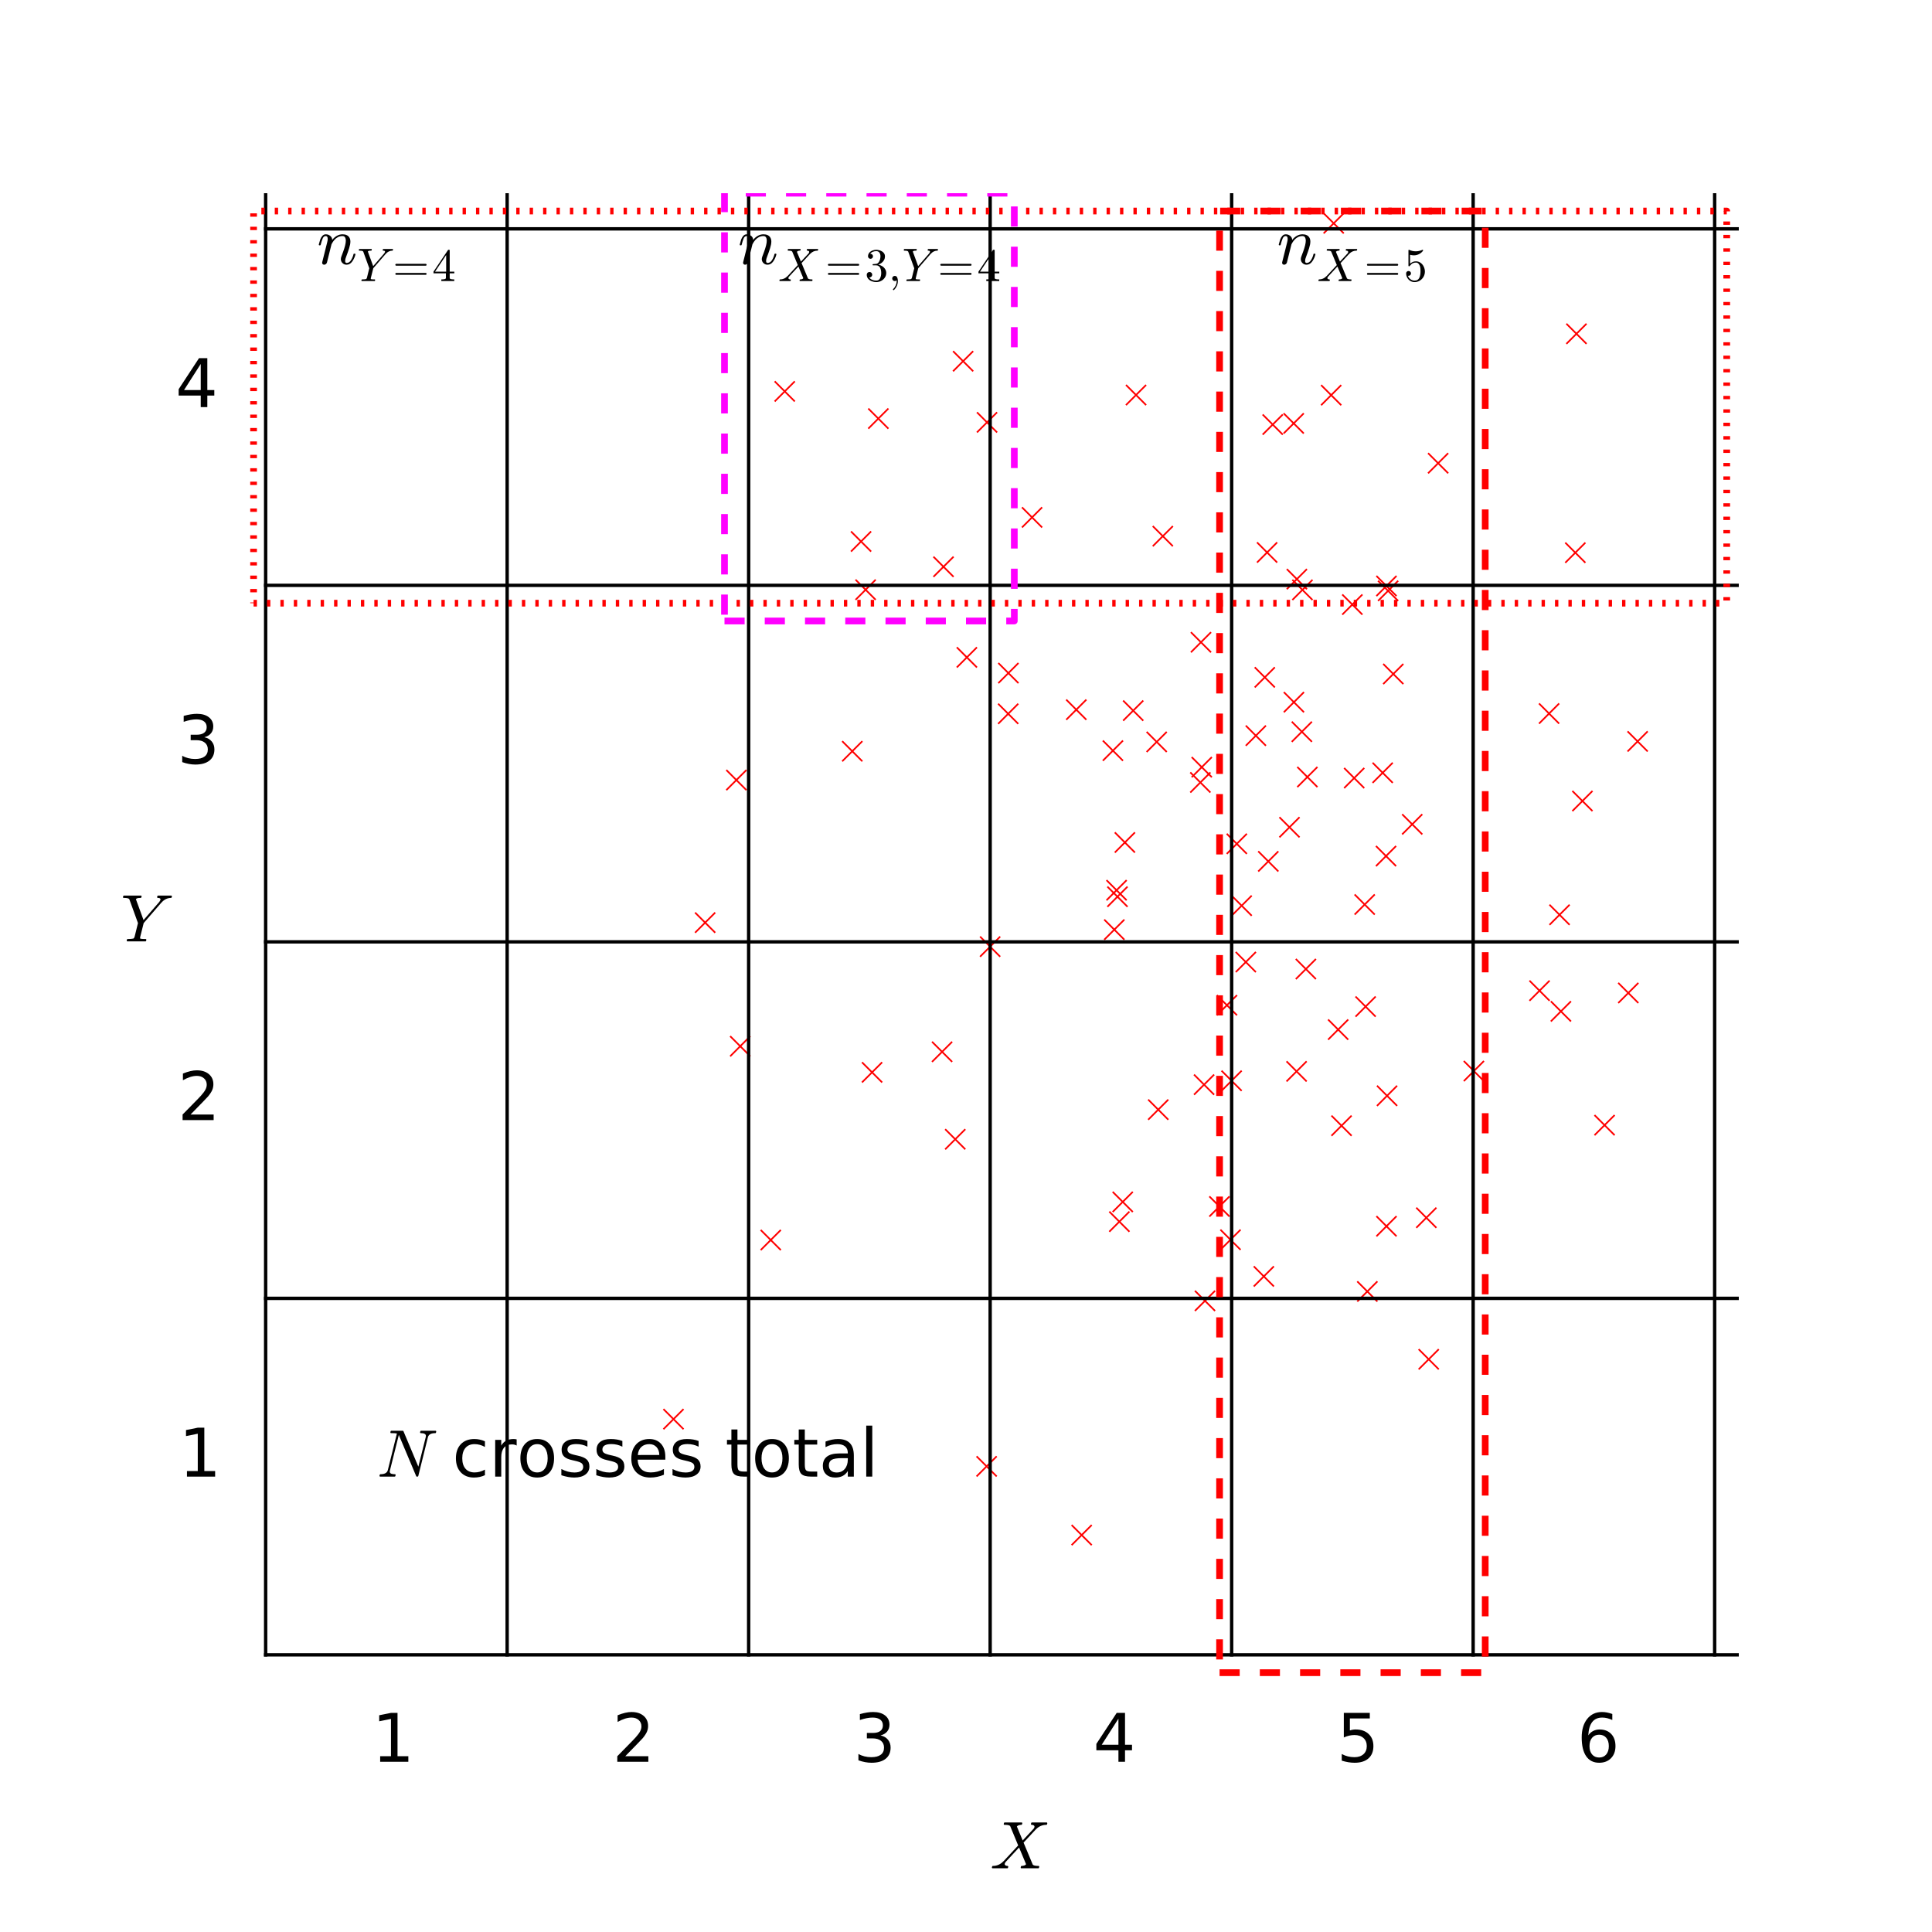 <?xml version="1.0" encoding="utf-8" standalone="no"?>
<!DOCTYPE svg PUBLIC "-//W3C//DTD SVG 1.1//EN"
  "http://www.w3.org/Graphics/SVG/1.1/DTD/svg11.dtd">
<!-- Created with matplotlib (http://matplotlib.org/) -->
<svg height="576pt" version="1.1" viewBox="0 0 576 576" width="576pt" xmlns="http://www.w3.org/2000/svg" xmlns:xlink="http://www.w3.org/1999/xlink">
 <defs>
  <style type="text/css">
*{stroke-linecap:butt;stroke-linejoin:round;}
  </style>
 </defs>
 <g id="figure_1">
  <g id="patch_1">
   <path d="
M0 576
L576 576
L576 0
L0 0
z
" style="fill:#ffffff;"/>
  </g>
  <g id="axes_1">
   <g id="line2d_1">
    <defs>
     <path d="
M-3 3
L3 -3
M-3 -3
L3 3" id="m7a01b90040" style="stroke:#ff0000;stroke-width:0.5;"/>
    </defs>
    <g clip-path="url(#p621aff4130)">
     <use style="fill:#ff0000;stroke:#ff0000;stroke-width:0.5;" x="384.441" xlink:href="#m7a01b90040" y="246.637"/>
     <use style="fill:#ff0000;stroke:#ff0000;stroke-width:0.5;" x="478.378" xlink:href="#m7a01b90040" y="335.449"/>
     <use style="fill:#ff0000;stroke:#ff0000;stroke-width:0.5;" x="389.328" xlink:href="#m7a01b90040" y="288.905"/>
     <use style="fill:#ff0000;stroke:#ff0000;stroke-width:0.5;" x="407.131" xlink:href="#m7a01b90040" y="300.103"/>
     <use style="fill:#ff0000;stroke:#ff0000;stroke-width:0.5;" x="363.556" xlink:href="#m7a01b90040" y="359.694"/>
     <use style="fill:#ff0000;stroke:#ff0000;stroke-width:0.5;" x="337.845" xlink:href="#m7a01b90040" y="211.865"/>
     <use style="fill:#ff0000;stroke:#ff0000;stroke-width:0.5;" x="413.841" xlink:href="#m7a01b90040" y="176.151"/>
     <use style="fill:#ff0000;stroke:#ff0000;stroke-width:0.5;" x="388.301" xlink:href="#m7a01b90040" y="175.864"/>
     <use style="fill:#ff0000;stroke:#ff0000;stroke-width:0.5;" x="465.365" xlink:href="#m7a01b90040" y="301.521"/>
     <use style="fill:#ff0000;stroke:#ff0000;stroke-width:0.5;" x="389.773" xlink:href="#m7a01b90040" y="231.653"/>
     <use style="fill:#ff0000;stroke:#ff0000;stroke-width:0.5;" x="439.583" xlink:href="#m7a01b90040" y="43.341"/>
     <use style="fill:#ff0000;stroke:#ff0000;stroke-width:0.5;" x="366.855" xlink:href="#m7a01b90040" y="369.611"/>
     <use style="fill:#ff0000;stroke:#ff0000;stroke-width:0.5;" x="406.862" xlink:href="#m7a01b90040" y="269.671"/>
     <use style="fill:#ff0000;stroke:#ff0000;stroke-width:0.5;" x="379.441" xlink:href="#m7a01b90040" y="126.578"/>
     <use style="fill:#ff0000;stroke:#ff0000;stroke-width:0.5;" x="469.997" xlink:href="#m7a01b90040" y="99.513"/>
     <use style="fill:#ff0000;stroke:#ff0000;stroke-width:0.5;" x="335.367" xlink:href="#m7a01b90040" y="251.17"/>
     <use style="fill:#ff0000;stroke:#ff0000;stroke-width:0.5;" x="357.869" xlink:href="#m7a01b90040" y="233.28"/>
     <use style="fill:#ff0000;stroke:#ff0000;stroke-width:0.5;" x="439.414" xlink:href="#m7a01b90040" y="319.325"/>
     <use style="fill:#ff0000;stroke:#ff0000;stroke-width:0.5;" x="368.734" xlink:href="#m7a01b90040" y="251.57"/>
     <use style="fill:#ff0000;stroke:#ff0000;stroke-width:0.5;" x="407.65" xlink:href="#m7a01b90040" y="385.026"/>
     <use style="fill:#ff0000;stroke:#ff0000;stroke-width:0.5;" x="294.149" xlink:href="#m7a01b90040" y="437.176"/>
     <use style="fill:#ff0000;stroke:#ff0000;stroke-width:0.5;" x="461.834" xlink:href="#m7a01b90040" y="212.735"/>
     <use style="fill:#ff0000;stroke:#ff0000;stroke-width:0.5;" x="403.178" xlink:href="#m7a01b90040" y="180.242"/>
     <use style="fill:#ff0000;stroke:#ff0000;stroke-width:0.5;" x="332.214" xlink:href="#m7a01b90040" y="277.162"/>
     <use style="fill:#ff0000;stroke:#ff0000;stroke-width:0.5;" x="219.542" xlink:href="#m7a01b90040" y="232.564"/>
     <use style="fill:#ff0000;stroke:#ff0000;stroke-width:0.5;" x="220.689" xlink:href="#m7a01b90040" y="311.919"/>
     <use style="fill:#ff0000;stroke:#ff0000;stroke-width:0.5;" x="377.765" xlink:href="#m7a01b90040" y="164.707"/>
     <use style="fill:#ff0000;stroke:#ff0000;stroke-width:0.5;" x="322.487" xlink:href="#m7a01b90040" y="457.66"/>
     <use style="fill:#ff0000;stroke:#ff0000;stroke-width:0.5;" x="397.626" xlink:href="#m7a01b90040" y="66.575"/>
     <use style="fill:#ff0000;stroke:#ff0000;stroke-width:0.5;" x="425.241" xlink:href="#m7a01b90040" y="363.054"/>
     <use style="fill:#ff0000;stroke:#ff0000;stroke-width:0.5;" x="359.444" xlink:href="#m7a01b90040" y="53.931"/>
     <use style="fill:#ff0000;stroke:#ff0000;stroke-width:0.5;" x="379.481" xlink:href="#m7a01b90040" y="38.307"/>
     <use style="fill:#ff0000;stroke:#ff0000;stroke-width:0.5;" x="331.797" xlink:href="#m7a01b90040" y="223.8"/>
     <use style="fill:#ff0000;stroke:#ff0000;stroke-width:0.5;" x="210.229" xlink:href="#m7a01b90040" y="275.071"/>
     <use style="fill:#ff0000;stroke:#ff0000;stroke-width:0.5;" x="421.033" xlink:href="#m7a01b90040" y="245.756"/>
     <use style="fill:#ff0000;stroke:#ff0000;stroke-width:0.5;" x="200.791" xlink:href="#m7a01b90040" y="423.096"/>
     <use style="fill:#ff0000;stroke:#ff0000;stroke-width:0.5;" x="365.794" xlink:href="#m7a01b90040" y="299.691"/>
     <use style="fill:#ff0000;stroke:#ff0000;stroke-width:0.5;" x="396.872" xlink:href="#m7a01b90040" y="117.804"/>
     <use style="fill:#ff0000;stroke:#ff0000;stroke-width:0.5;" x="259.993" xlink:href="#m7a01b90040" y="319.706"/>
     <use style="fill:#ff0000;stroke:#ff0000;stroke-width:0.5;" x="413.358" xlink:href="#m7a01b90040" y="365.584"/>
     <use style="fill:#ff0000;stroke:#ff0000;stroke-width:0.5;" x="338.692" xlink:href="#m7a01b90040" y="117.767"/>
     <use style="fill:#ff0000;stroke:#ff0000;stroke-width:0.5;" x="386.643" xlink:href="#m7a01b90040" y="172.658"/>
     <use style="fill:#ff0000;stroke:#ff0000;stroke-width:0.5;" x="413.35" xlink:href="#m7a01b90040" y="174.7"/>
     <use style="fill:#ff0000;stroke:#ff0000;stroke-width:0.5;" x="281.292" xlink:href="#m7a01b90040" y="168.971"/>
     <use style="fill:#ff0000;stroke:#ff0000;stroke-width:0.5;" x="359.247" xlink:href="#m7a01b90040" y="387.831"/>
     <use style="fill:#ff0000;stroke:#ff0000;stroke-width:0.5;" x="333.722" xlink:href="#m7a01b90040" y="364.22"/>
     <use style="fill:#ff0000;stroke:#ff0000;stroke-width:0.5;" x="256.708" xlink:href="#m7a01b90040" y="161.436"/>
     <use style="fill:#ff0000;stroke:#ff0000;stroke-width:0.5;" x="358.289" xlink:href="#m7a01b90040" y="228.716"/>
     <use style="fill:#ff0000;stroke:#ff0000;stroke-width:0.5;" x="471.777" xlink:href="#m7a01b90040" y="238.81"/>
     <use style="fill:#ff0000;stroke:#ff0000;stroke-width:0.5;" x="415.385" xlink:href="#m7a01b90040" y="200.937"/>
     <use style="fill:#ff0000;stroke:#ff0000;stroke-width:0.5;" x="294.265" xlink:href="#m7a01b90040" y="125.92"/>
     <use style="fill:#ff0000;stroke:#ff0000;stroke-width:0.5;" x="288.256" xlink:href="#m7a01b90040" y="195.985"/>
     <use style="fill:#ff0000;stroke:#ff0000;stroke-width:0.5;" x="386.557" xlink:href="#m7a01b90040" y="319.417"/>
     <use style="fill:#ff0000;stroke:#ff0000;stroke-width:0.5;" x="229.788" xlink:href="#m7a01b90040" y="369.695"/>
     <use style="fill:#ff0000;stroke:#ff0000;stroke-width:0.5;" x="413.224" xlink:href="#m7a01b90040" y="255.228"/>
     <use style="fill:#ff0000;stroke:#ff0000;stroke-width:0.5;" x="332.888" xlink:href="#m7a01b90040" y="265.405"/>
     <use style="fill:#ff0000;stroke:#ff0000;stroke-width:0.5;" x="334.728" xlink:href="#m7a01b90040" y="358.328"/>
     <use style="fill:#ff0000;stroke:#ff0000;stroke-width:0.5;" x="385.757" xlink:href="#m7a01b90040" y="209.348"/>
     <use style="fill:#ff0000;stroke:#ff0000;stroke-width:0.5;" x="378.123" xlink:href="#m7a01b90040" y="256.808"/>
     <use style="fill:#ff0000;stroke:#ff0000;stroke-width:0.5;" x="374.415" xlink:href="#m7a01b90040" y="219.328"/>
     <use style="fill:#ff0000;stroke:#ff0000;stroke-width:0.5;" x="488.233" xlink:href="#m7a01b90040" y="221.04"/>
     <use style="fill:#ff0000;stroke:#ff0000;stroke-width:0.5;" x="458.991" xlink:href="#m7a01b90040" y="295.362"/>
     <use style="fill:#ff0000;stroke:#ff0000;stroke-width:0.5;" x="398.952" xlink:href="#m7a01b90040" y="306.958"/>
     <use style="fill:#ff0000;stroke:#ff0000;stroke-width:0.5;" x="345.311" xlink:href="#m7a01b90040" y="330.826"/>
     <use style="fill:#ff0000;stroke:#ff0000;stroke-width:0.5;" x="367.183" xlink:href="#m7a01b90040" y="322.215"/>
     <use style="fill:#ff0000;stroke:#ff0000;stroke-width:0.5;" x="428.76" xlink:href="#m7a01b90040" y="138.102"/>
     <use style="fill:#ff0000;stroke:#ff0000;stroke-width:0.5;" x="284.793" xlink:href="#m7a01b90040" y="339.653"/>
     <use style="fill:#ff0000;stroke:#ff0000;stroke-width:0.5;" x="434.779" xlink:href="#m7a01b90040" y="1.04"/>
     <use style="fill:#ff0000;stroke:#ff0000;stroke-width:0.5;" x="377.078" xlink:href="#m7a01b90040" y="201.94"/>
     <use style="fill:#ff0000;stroke:#ff0000;stroke-width:0.5;" x="354.44" xlink:href="#m7a01b90040" y="523.079"/>
     <use style="fill:#ff0000;stroke:#ff0000;stroke-width:0.5;" x="385.7" xlink:href="#m7a01b90040" y="126.228"/>
     <use style="fill:#ff0000;stroke:#ff0000;stroke-width:0.5;" x="388.127" xlink:href="#m7a01b90040" y="218.161"/>
     <use style="fill:#ff0000;stroke:#ff0000;stroke-width:0.5;" x="413.531" xlink:href="#m7a01b90040" y="326.694"/>
     <use style="fill:#ff0000;stroke:#ff0000;stroke-width:0.5;" x="320.881" xlink:href="#m7a01b90040" y="211.582"/>
     <use style="fill:#ff0000;stroke:#ff0000;stroke-width:0.5;" x="307.692" xlink:href="#m7a01b90040" y="154.251"/>
     <use style="fill:#ff0000;stroke:#ff0000;stroke-width:0.5;" x="233.956" xlink:href="#m7a01b90040" y="116.686"/>
     <use style="fill:#ff0000;stroke:#ff0000;stroke-width:0.5;" x="300.578" xlink:href="#m7a01b90040" y="212.809"/>
     <use style="fill:#ff0000;stroke:#ff0000;stroke-width:0.5;" x="425.951" xlink:href="#m7a01b90040" y="405.248"/>
     <use style="fill:#ff0000;stroke:#ff0000;stroke-width:0.5;" x="358.05" xlink:href="#m7a01b90040" y="191.48"/>
     <use style="fill:#ff0000;stroke:#ff0000;stroke-width:0.5;" x="295.192" xlink:href="#m7a01b90040" y="282.229"/>
     <use style="fill:#ff0000;stroke:#ff0000;stroke-width:0.5;" x="530.872" xlink:href="#m7a01b90040" y="132.536"/>
     <use style="fill:#ff0000;stroke:#ff0000;stroke-width:0.5;" x="261.864" xlink:href="#m7a01b90040" y="124.795"/>
     <use style="fill:#ff0000;stroke:#ff0000;stroke-width:0.5;" x="376.791" xlink:href="#m7a01b90040" y="380.539"/>
     <use style="fill:#ff0000;stroke:#ff0000;stroke-width:0.5;" x="344.85" xlink:href="#m7a01b90040" y="221.186"/>
     <use style="fill:#ff0000;stroke:#ff0000;stroke-width:0.5;" x="358.978" xlink:href="#m7a01b90040" y="323.374"/>
     <use style="fill:#ff0000;stroke:#ff0000;stroke-width:0.5;" x="371.421" xlink:href="#m7a01b90040" y="286.819"/>
     <use style="fill:#ff0000;stroke:#ff0000;stroke-width:0.5;" x="403.733" xlink:href="#m7a01b90040" y="231.966"/>
     <use style="fill:#ff0000;stroke:#ff0000;stroke-width:0.5;" x="412.222" xlink:href="#m7a01b90040" y="230.396"/>
     <use style="fill:#ff0000;stroke:#ff0000;stroke-width:0.5;" x="333.155" xlink:href="#m7a01b90040" y="267.339"/>
     <use style="fill:#ff0000;stroke:#ff0000;stroke-width:0.5;" x="258.07" xlink:href="#m7a01b90040" y="175.823"/>
     <use style="fill:#ff0000;stroke:#ff0000;stroke-width:0.5;" x="280.868" xlink:href="#m7a01b90040" y="313.581"/>
     <use style="fill:#ff0000;stroke:#ff0000;stroke-width:0.5;" x="346.68" xlink:href="#m7a01b90040" y="159.848"/>
     <use style="fill:#ff0000;stroke:#ff0000;stroke-width:0.5;" x="485.453" xlink:href="#m7a01b90040" y="296.034"/>
     <use style="fill:#ff0000;stroke:#ff0000;stroke-width:0.5;" x="300.638" xlink:href="#m7a01b90040" y="200.67"/>
     <use style="fill:#ff0000;stroke:#ff0000;stroke-width:0.5;" x="469.659" xlink:href="#m7a01b90040" y="164.778"/>
     <use style="fill:#ff0000;stroke:#ff0000;stroke-width:0.5;" x="399.959" xlink:href="#m7a01b90040" y="335.615"/>
     <use style="fill:#ff0000;stroke:#ff0000;stroke-width:0.5;" x="464.956" xlink:href="#m7a01b90040" y="272.732"/>
     <use style="fill:#ff0000;stroke:#ff0000;stroke-width:0.5;" x="254.091" xlink:href="#m7a01b90040" y="223.973"/>
     <use style="fill:#ff0000;stroke:#ff0000;stroke-width:0.5;" x="370.182" xlink:href="#m7a01b90040" y="270.016"/>
     <use style="fill:#ff0000;stroke:#ff0000;stroke-width:0.5;" x="287.135" xlink:href="#m7a01b90040" y="107.692"/>
    </g>
   </g>
   <g id="line2d_2">
    <path clip-path="url(#p621aff4130)" d="
M79.2 493.371
L79.2 -1" style="fill:none;stroke:#000000;stroke-linecap:square;"/>
   </g>
   <g id="line2d_3">
    <path clip-path="url(#p621aff4130)" d="
M151.2 493.371
L151.2 -1" style="fill:none;stroke:#000000;stroke-linecap:square;"/>
   </g>
   <g id="line2d_4">
    <path clip-path="url(#p621aff4130)" d="
M223.2 493.371
L223.2 -1" style="fill:none;stroke:#000000;stroke-linecap:square;"/>
   </g>
   <g id="line2d_5">
    <path clip-path="url(#p621aff4130)" d="
M295.2 493.371
L295.2 -1" style="fill:none;stroke:#000000;stroke-linecap:square;"/>
   </g>
   <g id="line2d_6">
    <path clip-path="url(#p621aff4130)" d="
M367.2 493.371
L367.2 -1" style="fill:none;stroke:#000000;stroke-linecap:square;"/>
   </g>
   <g id="line2d_7">
    <path clip-path="url(#p621aff4130)" d="
M439.2 493.371
L439.2 -1" style="fill:none;stroke:#000000;stroke-linecap:square;"/>
   </g>
   <g id="line2d_8">
    <path clip-path="url(#p621aff4130)" d="
M511.2 493.371
L511.2 -1" style="fill:none;stroke:#000000;stroke-linecap:square;"/>
   </g>
   <g id="line2d_9">
    <path clip-path="url(#p621aff4130)" d="
M79.2 493.371
L577 493.371" style="fill:none;stroke:#000000;stroke-linecap:square;"/>
   </g>
   <g id="line2d_10">
    <path clip-path="url(#p621aff4130)" d="
M79.2 387.086
L577 387.086" style="fill:none;stroke:#000000;stroke-linecap:square;"/>
   </g>
   <g id="line2d_11">
    <path clip-path="url(#p621aff4130)" d="
M79.2 280.8
L577 280.8" style="fill:none;stroke:#000000;stroke-linecap:square;"/>
   </g>
   <g id="line2d_12">
    <path clip-path="url(#p621aff4130)" d="
M79.2 174.514
L577 174.514" style="fill:none;stroke:#000000;stroke-linecap:square;"/>
   </g>
   <g id="line2d_13">
    <path clip-path="url(#p621aff4130)" d="
M79.2 68.229
L577 68.229" style="fill:none;stroke:#000000;stroke-linecap:square;"/>
   </g>
   <g id="line2d_14">
    <path clip-path="url(#p621aff4130)" d="
M75.6 179.829
L514.8 179.829
L514.8 62.914
L75.6 62.914
L75.6 179.829" style="fill:none;stroke:#ff0000;stroke-dasharray:1,3;stroke-dashoffset:0.0;stroke-width:2;"/>
   </g>
   <g id="line2d_15">
    <path clip-path="url(#p621aff4130)" d="
M363.6 498.686
L442.8 498.686
L442.8 62.914
L363.6 62.914
L363.6 498.686" style="fill:none;stroke:#ff0000;stroke-dasharray:6,6;stroke-dashoffset:0.0;stroke-width:2;"/>
   </g>
   <g id="line2d_16">
    <path clip-path="url(#p621aff4130)" d="
M216 185.143
L302.4 185.143
L302.4 57.6
L216 57.6
L216 185.143" style="fill:none;stroke:#ff00ff;stroke-dasharray:6,6;stroke-dashoffset:0.0;stroke-width:2;"/>
   </g>
   <g id="text_1">
    <!-- 1 -->
    <defs>
     <path d="
M12.406 8.297
L28.516 8.297
L28.516 63.922
L10.984 60.406
L10.984 69.391
L28.422 72.906
L38.281 72.906
L38.281 8.297
L54.391 8.297
L54.391 0
L12.406 0
z
" id="BitstreamVeraSans-Roman-31"/>
    </defs>
    <g transform="translate(53.259 440.229)scale(0.2 -0.2)">
     <use xlink:href="#BitstreamVeraSans-Roman-31"/>
    </g>
   </g>
   <g id="text_2">
    <!-- 2 -->
    <defs>
     <path d="
M19.188 8.297
L53.609 8.297
L53.609 0
L7.328 0
L7.328 8.297
Q12.938 14.109 22.625 23.891
Q32.328 33.688 34.812 36.531
Q39.547 41.844 41.422 45.531
Q43.312 49.219 43.312 52.781
Q43.312 58.594 39.234 62.25
Q35.156 65.922 28.609 65.922
Q23.969 65.922 18.812 64.312
Q13.672 62.703 7.812 59.422
L7.812 69.391
Q13.766 71.781 18.938 73
Q24.125 74.219 28.422 74.219
Q39.75 74.219 46.484 68.547
Q53.219 62.891 53.219 53.422
Q53.219 48.922 51.531 44.891
Q49.859 40.875 45.406 35.406
Q44.188 33.984 37.641 27.219
Q31.109 20.453 19.188 8.297" id="BitstreamVeraSans-Roman-32"/>
    </defs>
    <g transform="translate(52.972 333.943)scale(0.2 -0.2)">
     <use xlink:href="#BitstreamVeraSans-Roman-32"/>
    </g>
   </g>
   <g id="text_3">
    <!-- 3 -->
    <defs>
     <path d="
M40.578 39.312
Q47.656 37.797 51.625 33
Q55.609 28.219 55.609 21.188
Q55.609 10.406 48.188 4.484
Q40.766 -1.422 27.094 -1.422
Q22.516 -1.422 17.656 -0.516
Q12.797 0.391 7.625 2.203
L7.625 11.719
Q11.719 9.328 16.594 8.109
Q21.484 6.891 26.812 6.891
Q36.078 6.891 40.938 10.547
Q45.797 14.203 45.797 21.188
Q45.797 27.641 41.281 31.266
Q36.766 34.906 28.719 34.906
L20.219 34.906
L20.219 43.016
L29.109 43.016
Q36.375 43.016 40.234 45.922
Q44.094 48.828 44.094 54.297
Q44.094 59.906 40.109 62.906
Q36.141 65.922 28.719 65.922
Q24.656 65.922 20.016 65.031
Q15.375 64.156 9.812 62.312
L9.812 71.094
Q15.438 72.656 20.344 73.438
Q25.25 74.219 29.594 74.219
Q40.828 74.219 47.359 69.109
Q53.906 64.016 53.906 55.328
Q53.906 49.266 50.438 45.094
Q46.969 40.922 40.578 39.312" id="BitstreamVeraSans-Roman-33"/>
    </defs>
    <g transform="translate(52.802 227.657)scale(0.2 -0.2)">
     <use xlink:href="#BitstreamVeraSans-Roman-33"/>
    </g>
   </g>
   <g id="text_4">
    <!-- 4 -->
    <defs>
     <path d="
M37.797 64.312
L12.891 25.391
L37.797 25.391
z

M35.203 72.906
L47.609 72.906
L47.609 25.391
L58.016 25.391
L58.016 17.188
L47.609 17.188
L47.609 0
L37.797 0
L37.797 17.188
L4.891 17.188
L4.891 26.703
z
" id="BitstreamVeraSans-Roman-34"/>
    </defs>
    <g transform="translate(52.288 121.371)scale(0.2 -0.2)">
     <use xlink:href="#BitstreamVeraSans-Roman-34"/>
    </g>
   </g>
   <g id="text_5">
    <!-- 1 -->
    <g transform="translate(110.859 525.257)scale(0.2 -0.2)">
     <use xlink:href="#BitstreamVeraSans-Roman-31"/>
    </g>
   </g>
   <g id="text_6">
    <!-- 2 -->
    <g transform="translate(182.572 525.257)scale(0.2 -0.2)">
     <use xlink:href="#BitstreamVeraSans-Roman-32"/>
    </g>
   </g>
   <g id="text_7">
    <!-- 3 -->
    <g transform="translate(254.402 525.257)scale(0.2 -0.2)">
     <use xlink:href="#BitstreamVeraSans-Roman-33"/>
    </g>
   </g>
   <g id="text_8">
    <!-- 4 -->
    <g transform="translate(325.887 525.257)scale(0.2 -0.2)">
     <use xlink:href="#BitstreamVeraSans-Roman-34"/>
    </g>
   </g>
   <g id="text_9">
    <!-- 5 -->
    <defs>
     <path d="
M10.797 72.906
L49.516 72.906
L49.516 64.594
L19.828 64.594
L19.828 46.734
Q21.969 47.469 24.109 47.828
Q26.266 48.188 28.422 48.188
Q40.625 48.188 47.75 41.5
Q54.891 34.812 54.891 23.391
Q54.891 11.625 47.562 5.094
Q40.234 -1.422 26.906 -1.422
Q22.312 -1.422 17.547 -0.641
Q12.797 0.141 7.719 1.703
L7.719 11.625
Q12.109 9.234 16.797 8.062
Q21.484 6.891 26.703 6.891
Q35.156 6.891 40.078 11.328
Q45.016 15.766 45.016 23.391
Q45.016 31 40.078 35.438
Q35.156 39.891 26.703 39.891
Q22.75 39.891 18.812 39.016
Q14.891 38.141 10.797 36.281
z
" id="BitstreamVeraSans-Roman-35"/>
    </defs>
    <g transform="translate(398.483 525.257)scale(0.2 -0.2)">
     <use xlink:href="#BitstreamVeraSans-Roman-35"/>
    </g>
   </g>
   <g id="text_10">
    <!-- 6 -->
    <defs>
     <path d="
M33.016 40.375
Q26.375 40.375 22.484 35.828
Q18.609 31.297 18.609 23.391
Q18.609 15.531 22.484 10.953
Q26.375 6.391 33.016 6.391
Q39.656 6.391 43.531 10.953
Q47.406 15.531 47.406 23.391
Q47.406 31.297 43.531 35.828
Q39.656 40.375 33.016 40.375
M52.594 71.297
L52.594 62.312
Q48.875 64.062 45.094 64.984
Q41.312 65.922 37.594 65.922
Q27.828 65.922 22.672 59.328
Q17.531 52.734 16.797 39.406
Q19.672 43.656 24.016 45.922
Q28.375 48.188 33.594 48.188
Q44.578 48.188 50.953 41.516
Q57.328 34.859 57.328 23.391
Q57.328 12.156 50.688 5.359
Q44.047 -1.422 33.016 -1.422
Q20.359 -1.422 13.672 8.266
Q6.984 17.969 6.984 36.375
Q6.984 53.656 15.188 63.938
Q23.391 74.219 37.203 74.219
Q40.922 74.219 44.703 73.484
Q48.484 72.75 52.594 71.297" id="BitstreamVeraSans-Roman-36"/>
    </defs>
    <g transform="translate(470.166 525.257)scale(0.2 -0.2)">
     <use xlink:href="#BitstreamVeraSans-Roman-36"/>
    </g>
   </g>
   <g id="text_11">
    <!-- $n_{Y=4}$ -->
    <defs>
     <path d="
M8.891 1.312
Q8.938 1.562 9.078 2.141
Q9.234 2.734 9.469 3.125
Q9.719 3.516 10.203 3.516
Q16.312 3.516 18.703 4.203
Q19.188 4.344 19.594 4.875
Q20.016 5.422 20.266 6
Q20.516 6.594 20.703 7.172
L25.688 27.297
L12.797 62.797
Q11.922 64.109 9.625 64.453
Q7.328 64.797 4.297 64.797
Q3.328 64.797 3.328 66.109
Q3.609 67.328 3.859 67.812
Q4.109 68.312 4.984 68.312
L30.172 68.312
Q31.109 68.312 31.109 67
Q30.719 64.797 29.781 64.797
Q22.703 64.797 22.703 62.594
L33.984 31.781
L57.625 59.078
Q57.812 59.578 58.297 60.281
Q58.797 60.984 59.031 61.469
Q59.281 61.969 59.281 62.594
Q59.281 64.797 55.172 64.797
Q54.203 64.797 54.203 66.109
Q54.391 66.891 54.516 67.328
Q54.641 67.781 54.953 68.047
Q55.281 68.312 55.906 68.312
L75.297 68.312
Q75.734 68.312 76.016 67.875
Q76.312 67.438 76.312 67
Q76.125 66.266 76.016 65.938
Q75.922 65.625 75.672 65.203
Q75.438 64.797 74.906 64.797
Q70.906 64.797 67.328 63.062
Q63.766 61.328 61.078 58.203
Q60.984 58.109 60.859 58.031
Q60.75 57.953 60.594 57.812
L34.188 27.297
L29 6.594
Q29 6.344 28.906 5.859
Q28.812 5.375 28.812 5.078
Q28.812 4.688 28.922 4.422
Q29.047 4.156 29.266 4.078
Q29.5 4 29.984 3.906
Q31.891 3.516 37.203 3.516
Q38.188 3.516 38.188 2.203
Q37.844 0.781 37.641 0.391
Q37.453 0 36.531 0
L9.906 0
Q8.891 0 8.891 1.312" id="Cmmi10-59"/>
     <path d="
M7.719 1.703
Q7.719 2.297 7.812 2.594
L15.281 32.422
Q16.016 35.203 16.016 37.312
Q16.016 41.609 13.094 41.609
Q9.969 41.609 8.453 37.859
Q6.938 34.125 5.516 28.422
Q5.516 28.125 5.219 27.953
Q4.938 27.781 4.688 27.781
L3.516 27.781
Q3.172 27.781 2.922 28.141
Q2.688 28.516 2.688 28.812
Q3.766 33.156 4.766 36.172
Q5.766 39.203 7.891 41.688
Q10.016 44.188 13.188 44.188
Q16.938 44.188 19.812 41.812
Q22.703 39.453 22.703 35.797
Q25.688 39.703 29.688 41.938
Q33.688 44.188 38.188 44.188
Q41.75 44.188 44.328 42.969
Q46.922 41.75 48.359 39.281
Q49.812 36.812 49.812 33.406
Q49.812 29.297 47.969 23.484
Q46.141 17.672 43.406 10.5
Q42 7.234 42 4.5
Q42 1.516 44.281 1.516
Q48.188 1.516 50.797 5.703
Q53.422 9.906 54.5 14.703
Q54.688 15.281 55.328 15.281
L56.5 15.281
Q56.891 15.281 57.156 15.031
Q57.422 14.797 57.422 14.406
Q57.422 14.312 57.328 14.109
Q55.953 8.453 52.562 3.656
Q49.172 -1.125 44.094 -1.125
Q40.578 -1.125 38.078 1.297
Q35.594 3.719 35.594 7.172
Q35.594 9.031 36.375 11.078
Q37.641 14.359 39.281 18.891
Q40.922 23.438 41.969 27.578
Q43.016 31.734 43.016 34.906
Q43.016 37.703 41.859 39.656
Q40.719 41.609 37.984 41.609
Q34.328 41.609 31.25 39.984
Q28.172 38.375 25.875 35.719
Q23.578 33.062 21.688 29.391
L14.891 2.203
Q14.547 0.828 13.344 -0.141
Q12.156 -1.125 10.688 -1.125
Q9.469 -1.125 8.594 -0.344
Q7.719 0.438 7.719 1.703" id="Cmmi10-6e"/>
     <path d="
M2.781 16.5
L2.781 20.016
L33.688 66.109
Q34.031 66.609 34.719 66.609
L36.188 66.609
Q37.312 66.609 37.312 65.484
L37.312 20.016
L47.125 20.016
L47.125 16.5
L37.312 16.5
L37.312 6.688
Q37.312 4.641 40.234 4.078
Q43.172 3.516 47.016 3.516
L47.016 0
L19.484 0
L19.484 3.516
Q23.344 3.516 26.266 4.078
Q29.203 4.641 29.203 6.688
L29.203 16.5
z

M6.109 20.016
L29.781 20.016
L29.781 55.422
z
" id="Cmr10-34"/>
     <path d="
M7.516 13.281
Q6.688 13.281 6.141 13.906
Q5.609 14.547 5.609 15.281
Q5.609 16.109 6.141 16.688
Q6.688 17.281 7.516 17.281
L70.312 17.281
Q71.047 17.281 71.578 16.688
Q72.125 16.109 72.125 15.281
Q72.125 14.547 71.578 13.906
Q71.047 13.281 70.312 13.281
z

M7.516 32.719
Q6.688 32.719 6.141 33.297
Q5.609 33.891 5.609 34.719
Q5.609 35.453 6.141 36.078
Q6.688 36.719 7.516 36.719
L70.312 36.719
Q71.047 36.719 71.578 36.078
Q72.125 35.453 72.125 34.719
Q72.125 33.891 71.578 33.297
Q71.047 32.719 70.312 32.719
z
" id="Cmr10-3d"/>
    </defs>
    <g transform="translate(94.5 78.857)scale(0.2 -0.2)">
     <use transform="translate(0.0 0.812)" xlink:href="#Cmmi10-6e"/>
     <use transform="translate(60.01 -24.697)scale(0.7)" xlink:href="#Cmmi10-59"/>
     <use transform="translate(112.906 -24.697)scale(0.7)" xlink:href="#Cmr10-3d"/>
     <use transform="translate(171.747 -24.697)scale(0.7)" xlink:href="#Cmr10-34"/>
    </g>
   </g>
   <g id="text_12">
    <!-- $n_{X=5}$ -->
    <defs>
     <path d="
M3.609 0
Q2.594 0 2.594 1.312
Q2.641 1.562 2.812 2.188
Q2.984 2.828 3.25 3.172
Q3.516 3.516 4 3.516
Q13.094 3.516 19.578 10.297
Q19.672 10.406 19.797 10.453
Q19.922 10.5 19.922 10.5
L41.797 34.078
L29.891 62.797
Q28.859 64.109 26.562 64.453
Q24.266 64.797 21.188 64.797
Q20.219 64.797 20.219 66.109
Q20.562 67.391 20.75 67.844
Q20.953 68.312 21.922 68.312
L46.922 68.312
Q47.906 68.312 47.906 67
Q47.859 66.75 47.688 66.109
Q47.516 65.484 47.234 65.141
Q46.969 64.797 46.484 64.797
Q44.625 64.797 42.641 64.188
Q40.672 63.578 39.891 62.203
L48.484 41.5
L64.891 59.078
Q65.047 59.422 65.578 60.281
Q66.109 61.141 66.109 61.922
Q66.109 63.375 64.844 64.078
Q63.578 64.797 61.812 64.797
Q60.797 64.797 60.797 66.109
Q61.141 67.391 61.328 67.844
Q61.531 68.312 62.5 68.312
L84.188 68.312
Q84.719 68.312 84.953 67.922
Q85.203 67.531 85.203 67
Q85.156 66.75 85 66.156
Q84.859 65.578 84.609 65.188
Q84.375 64.797 83.891 64.797
Q79.25 64.797 75.359 63.109
Q71.484 61.422 68.219 58.016
Q68.172 57.953 68.094 57.922
Q68.016 57.906 67.922 57.812
L49.812 38.281
L63.484 5.516
Q65.094 3.516 72.219 3.516
Q73.188 3.516 73.188 2.203
Q72.859 0.875 72.625 0.438
Q72.406 0 71.484 0
L46.484 0
Q45.516 0 45.516 1.312
Q45.562 1.562 45.703 2.172
Q45.844 2.781 46.109 3.141
Q46.391 3.516 46.781 3.516
Q48.734 3.516 50.734 4.125
Q52.734 4.734 53.516 6.109
L43.109 31
L22.906 9.188
Q22.75 8.844 22.219 8
Q21.688 7.172 21.688 6.391
Q21.688 4.938 23.047 4.219
Q24.422 3.516 25.984 3.516
Q27 3.516 27 2.203
Q26.656 0.781 26.453 0.391
Q26.266 0 25.297 0
z
" id="Cmmi10-58"/>
     <path d="
M8.688 11.375
Q9.719 8.453 11.844 6.047
Q13.969 3.656 16.875 2.312
Q19.781 0.984 22.906 0.984
Q30.125 0.984 32.859 6.594
Q35.594 12.203 35.594 20.219
Q35.594 23.688 35.469 26.047
Q35.359 28.422 34.812 30.609
Q33.891 34.125 31.562 36.766
Q29.25 39.406 25.875 39.406
Q22.516 39.406 20.094 38.375
Q17.672 37.359 16.156 35.984
Q14.656 34.625 13.484 33.109
Q12.312 31.594 12.016 31.5
L10.891 31.5
Q10.641 31.5 10.266 31.812
Q9.906 32.125 9.906 32.422
L9.906 65.828
Q9.906 66.062 10.219 66.328
Q10.547 66.609 10.891 66.609
L11.188 66.609
Q17.922 63.375 25.484 63.375
Q32.906 63.375 39.797 66.609
L40.094 66.609
Q40.438 66.609 40.719 66.359
Q41.016 66.109 41.016 65.828
L41.016 64.891
Q41.016 64.406 40.828 64.406
Q37.406 59.859 32.25 57.312
Q27.094 54.781 21.578 54.781
Q17.578 54.781 13.375 55.906
L13.375 37.016
Q16.703 39.703 19.312 40.844
Q21.922 42 25.984 42
Q31.5 42 35.859 38.812
Q40.234 35.641 42.578 30.531
Q44.922 25.438 44.922 20.125
Q44.922 14.109 41.969 8.984
Q39.016 3.859 33.938 0.828
Q28.859 -2.203 22.906 -2.203
Q17.969 -2.203 13.844 0.328
Q9.719 2.875 7.344 7.172
Q4.984 11.469 4.984 16.312
Q4.984 18.562 6.438 19.969
Q7.906 21.391 10.109 21.391
Q12.312 21.391 13.797 19.938
Q15.281 18.5 15.281 16.312
Q15.281 14.156 13.797 12.672
Q12.312 11.188 10.109 11.188
Q9.766 11.188 9.328 11.25
Q8.891 11.328 8.688 11.375" id="Cmr10-35"/>
    </defs>
    <g transform="translate(380.7 78.857)scale(0.2 -0.2)">
     <use transform="translate(0.0 0.812)" xlink:href="#Cmmi10-6e"/>
     <use transform="translate(60.01 -24.697)scale(0.7)" xlink:href="#Cmmi10-58"/>
     <use transform="translate(130.27 -24.697)scale(0.7)" xlink:href="#Cmr10-3d"/>
     <use transform="translate(189.111 -24.697)scale(0.7)" xlink:href="#Cmr10-35"/>
    </g>
   </g>
   <g id="text_13">
    <!-- $n_{X=3, Y=4}$ -->
    <defs>
     <path d="
M9.516 7.719
Q11.859 4.297 15.812 2.641
Q19.781 0.984 24.312 0.984
Q30.125 0.984 32.562 5.938
Q35.016 10.891 35.016 17.188
Q35.016 20.016 34.5 22.844
Q33.984 25.688 32.766 28.125
Q31.547 30.562 29.422 32.031
Q27.297 33.5 24.219 33.5
L17.578 33.5
Q16.703 33.5 16.703 34.422
L16.703 35.297
Q16.703 36.078 17.578 36.078
L23.094 36.531
Q26.609 36.531 28.922 39.156
Q31.25 41.797 32.328 45.578
Q33.406 49.359 33.406 52.781
Q33.406 57.562 31.156 60.641
Q28.906 63.719 24.312 63.719
Q20.516 63.719 17.047 62.281
Q13.578 60.844 11.531 57.906
Q11.719 57.953 11.859 57.984
Q12.016 58.016 12.203 58.016
Q14.453 58.016 15.969 56.453
Q17.484 54.891 17.484 52.688
Q17.484 50.531 15.969 48.969
Q14.453 47.406 12.203 47.406
Q10.016 47.406 8.453 48.969
Q6.891 50.531 6.891 52.688
Q6.891 56.984 9.469 60.156
Q12.062 63.328 16.141 64.969
Q20.219 66.609 24.312 66.609
Q27.344 66.609 30.703 65.703
Q34.078 64.797 36.812 63.109
Q39.547 61.422 41.281 58.781
Q43.016 56.156 43.016 52.781
Q43.016 48.578 41.141 45.016
Q39.266 41.453 35.984 38.859
Q32.719 36.281 28.812 35.016
Q33.156 34.188 37.062 31.734
Q40.969 29.297 43.328 25.484
Q45.703 21.688 45.703 17.281
Q45.703 11.766 42.672 7.297
Q39.656 2.828 34.719 0.312
Q29.781 -2.203 24.312 -2.203
Q19.625 -2.203 14.906 -0.406
Q10.203 1.375 7.203 4.938
Q4.203 8.5 4.203 13.484
Q4.203 15.969 5.859 17.625
Q7.516 19.281 10.016 19.281
Q11.625 19.281 12.969 18.531
Q14.312 17.781 15.062 16.406
Q15.828 15.047 15.828 13.484
Q15.828 11.031 14.109 9.375
Q12.406 7.719 10.016 7.719
z
" id="Cmr10-33"/>
     <path d="
M9.906 -18.016
Q9.906 -17.578 10.297 -17.188
Q13.922 -13.719 15.922 -9.172
Q17.922 -4.641 17.922 0.391
L17.922 1.609
Q16.312 0 13.922 0
Q11.625 0 10.016 1.609
Q8.406 3.219 8.406 5.516
Q8.406 7.859 10.016 9.422
Q11.625 10.984 13.922 10.984
Q17.484 10.984 19 7.688
Q20.516 4.391 20.516 0.391
Q20.516 -5.172 18.281 -10.172
Q16.062 -15.188 12.016 -19.188
Q11.625 -19.391 11.375 -19.391
Q10.891 -19.391 10.391 -18.938
Q9.906 -18.5 9.906 -18.016" id="Cmmi10-3b"/>
    </defs>
    <g transform="translate(220.0 78.857)scale(0.2 -0.2)">
     <use transform="translate(0.0 0.812)" xlink:href="#Cmmi10-6e"/>
     <use transform="translate(60.01 -24.697)scale(0.7)" xlink:href="#Cmmi10-58"/>
     <use transform="translate(130.27 -24.697)scale(0.7)" xlink:href="#Cmr10-3d"/>
     <use transform="translate(189.111 -24.697)scale(0.7)" xlink:href="#Cmr10-33"/>
     <use transform="translate(224.111 -24.697)scale(0.7)" xlink:href="#Cmmi10-3b"/>
     <use transform="translate(244.878 -24.697)scale(0.7)" xlink:href="#Cmmi10-59"/>
     <use transform="translate(297.775 -24.697)scale(0.7)" xlink:href="#Cmr10-3d"/>
     <use transform="translate(356.616 -24.697)scale(0.7)" xlink:href="#Cmr10-34"/>
    </g>
   </g>
   <g id="text_14">
    <!-- $N$ crosses total -->
    <defs>
     <path d="
M4.688 0
Q3.719 0 3.719 1.312
Q3.766 1.562 3.906 2.172
Q4.047 2.781 4.312 3.141
Q4.594 3.516 4.984 3.516
Q14.547 3.516 16.109 9.625
L29.688 64.312
Q26.906 64.797 20.906 64.797
Q19.922 64.797 19.922 66.109
Q19.969 66.359 20.109 66.969
Q20.266 67.578 20.531 67.938
Q20.797 68.312 21.188 68.312
L38.484 68.312
Q39.203 68.312 39.406 67.672
L61.625 14.797
L72.703 59.078
Q72.906 60.156 72.906 60.594
Q72.906 64.797 65.188 64.797
Q64.203 64.797 64.203 66.109
Q64.547 67.391 64.734 67.844
Q64.938 68.312 65.922 68.312
L87.312 68.312
Q88.281 68.312 88.281 67
Q88.234 66.75 88.078 66.141
Q87.938 65.531 87.672 65.156
Q87.406 64.797 87.016 64.797
Q77.438 64.797 75.875 58.688
L61.531 0.875
Q61.188 0 60.5 0
L59.281 0
Q58.594 0 58.406 0.688
L32.906 61.188
L32.719 61.812
Q32.516 62.016 32.516 62.109
L19.281 9.188
Q19.188 8.938 19.141 8.562
Q19.094 8.203 19 7.719
Q19 5.125 21.234 4.312
Q23.484 3.516 26.812 3.516
Q27.781 3.516 27.781 2.203
Q27.438 0.828 27.188 0.406
Q26.953 0 26.125 0
z
" id="Cmmi10-4e"/>
     <path d="
M56.203 29.594
L56.203 25.203
L14.891 25.203
Q15.484 15.922 20.484 11.062
Q25.484 6.203 34.422 6.203
Q39.594 6.203 44.453 7.469
Q49.312 8.734 54.109 11.281
L54.109 2.781
Q49.266 0.734 44.188 -0.344
Q39.109 -1.422 33.891 -1.422
Q20.797 -1.422 13.156 6.188
Q5.516 13.812 5.516 26.812
Q5.516 40.234 12.766 48.109
Q20.016 56 32.328 56
Q43.359 56 49.781 48.891
Q56.203 41.797 56.203 29.594
M47.219 32.234
Q47.125 39.594 43.094 43.984
Q39.062 48.391 32.422 48.391
Q24.906 48.391 20.391 44.141
Q15.875 39.891 15.188 32.172
z
" id="BitstreamVeraSans-Roman-65"/>
     <path d="
M18.312 70.219
L18.312 54.688
L36.812 54.688
L36.812 47.703
L18.312 47.703
L18.312 18.016
Q18.312 11.328 20.141 9.422
Q21.969 7.516 27.594 7.516
L36.812 7.516
L36.812 0
L27.594 0
Q17.188 0 13.234 3.875
Q9.281 7.766 9.281 18.016
L9.281 47.703
L2.688 47.703
L2.688 54.688
L9.281 54.688
L9.281 70.219
z
" id="BitstreamVeraSans-Roman-74"/>
     <path d="
M30.609 48.391
Q23.391 48.391 19.188 42.75
Q14.984 37.109 14.984 27.297
Q14.984 17.484 19.156 11.844
Q23.344 6.203 30.609 6.203
Q37.797 6.203 41.984 11.859
Q46.188 17.531 46.188 27.297
Q46.188 37.016 41.984 42.703
Q37.797 48.391 30.609 48.391
M30.609 56
Q42.328 56 49.016 48.375
Q55.719 40.766 55.719 27.297
Q55.719 13.875 49.016 6.219
Q42.328 -1.422 30.609 -1.422
Q18.844 -1.422 12.172 6.219
Q5.516 13.875 5.516 27.297
Q5.516 40.766 12.172 48.375
Q18.844 56 30.609 56" id="BitstreamVeraSans-Roman-6f"/>
     <path id="BitstreamVeraSans-Roman-20"/>
     <path d="
M9.422 75.984
L18.406 75.984
L18.406 0
L9.422 0
z
" id="BitstreamVeraSans-Roman-6c"/>
     <path d="
M44.281 53.078
L44.281 44.578
Q40.484 46.531 36.375 47.5
Q32.281 48.484 27.875 48.484
Q21.188 48.484 17.844 46.438
Q14.5 44.391 14.5 40.281
Q14.5 37.156 16.891 35.375
Q19.281 33.594 26.516 31.984
L29.594 31.297
Q39.156 29.25 43.188 25.516
Q47.219 21.781 47.219 15.094
Q47.219 7.469 41.188 3.016
Q35.156 -1.422 24.609 -1.422
Q20.219 -1.422 15.453 -0.562
Q10.688 0.297 5.422 2
L5.422 11.281
Q10.406 8.688 15.234 7.391
Q20.062 6.109 24.812 6.109
Q31.156 6.109 34.562 8.281
Q37.984 10.453 37.984 14.406
Q37.984 18.062 35.516 20.016
Q33.062 21.969 24.703 23.781
L21.578 24.516
Q13.234 26.266 9.516 29.906
Q5.812 33.547 5.812 39.891
Q5.812 47.609 11.281 51.797
Q16.75 56 26.812 56
Q31.781 56 36.172 55.266
Q40.578 54.547 44.281 53.078" id="BitstreamVeraSans-Roman-73"/>
     <path d="
M48.781 52.594
L48.781 44.188
Q44.969 46.297 41.141 47.344
Q37.312 48.391 33.406 48.391
Q24.656 48.391 19.812 42.844
Q14.984 37.312 14.984 27.297
Q14.984 17.281 19.812 11.734
Q24.656 6.203 33.406 6.203
Q37.312 6.203 41.141 7.25
Q44.969 8.297 48.781 10.406
L48.781 2.094
Q45.016 0.344 40.984 -0.531
Q36.969 -1.422 32.422 -1.422
Q20.062 -1.422 12.781 6.344
Q5.516 14.109 5.516 27.297
Q5.516 40.672 12.859 48.328
Q20.219 56 33.016 56
Q37.156 56 41.109 55.141
Q45.062 54.297 48.781 52.594" id="BitstreamVeraSans-Roman-63"/>
     <path d="
M41.109 46.297
Q39.594 47.172 37.812 47.578
Q36.031 48 33.891 48
Q26.266 48 22.188 43.047
Q18.109 38.094 18.109 28.812
L18.109 0
L9.078 0
L9.078 54.688
L18.109 54.688
L18.109 46.188
Q20.953 51.172 25.484 53.578
Q30.031 56 36.531 56
Q37.453 56 38.578 55.875
Q39.703 55.766 41.062 55.516
z
" id="BitstreamVeraSans-Roman-72"/>
     <path d="
M34.281 27.484
Q23.391 27.484 19.188 25
Q14.984 22.516 14.984 16.5
Q14.984 11.719 18.141 8.906
Q21.297 6.109 26.703 6.109
Q34.188 6.109 38.703 11.406
Q43.219 16.703 43.219 25.484
L43.219 27.484
z

M52.203 31.203
L52.203 0
L43.219 0
L43.219 8.297
Q40.141 3.328 35.547 0.953
Q30.953 -1.422 24.312 -1.422
Q15.922 -1.422 10.953 3.297
Q6 8.016 6 15.922
Q6 25.141 12.172 29.828
Q18.359 34.516 30.609 34.516
L43.219 34.516
L43.219 35.406
Q43.219 41.609 39.141 45
Q35.062 48.391 27.688 48.391
Q23 48.391 18.547 47.266
Q14.109 46.141 10.016 43.891
L10.016 52.203
Q14.938 54.109 19.578 55.047
Q24.219 56 28.609 56
Q40.484 56 46.344 49.844
Q52.203 43.703 52.203 31.203" id="BitstreamVeraSans-Roman-61"/>
    </defs>
    <g transform="translate(112.4 440.229)scale(0.2 -0.2)">
     <use transform="translate(0.0 0.016)" xlink:href="#Cmmi10-4e"/>
     <use transform="translate(80.322 0.016)" xlink:href="#BitstreamVeraSans-Roman-20"/>
     <use transform="translate(112.109 0.016)" xlink:href="#BitstreamVeraSans-Roman-63"/>
     <use transform="translate(167.09 0.016)" xlink:href="#BitstreamVeraSans-Roman-72"/>
     <use transform="translate(208.203 0.016)" xlink:href="#BitstreamVeraSans-Roman-6f"/>
     <use transform="translate(269.385 0.016)" xlink:href="#BitstreamVeraSans-Roman-73"/>
     <use transform="translate(321.484 0.016)" xlink:href="#BitstreamVeraSans-Roman-73"/>
     <use transform="translate(373.584 0.016)" xlink:href="#BitstreamVeraSans-Roman-65"/>
     <use transform="translate(435.107 0.016)" xlink:href="#BitstreamVeraSans-Roman-73"/>
     <use transform="translate(487.207 0.016)" xlink:href="#BitstreamVeraSans-Roman-20"/>
     <use transform="translate(518.994 0.016)" xlink:href="#BitstreamVeraSans-Roman-74"/>
     <use transform="translate(558.203 0.016)" xlink:href="#BitstreamVeraSans-Roman-6f"/>
     <use transform="translate(619.385 0.016)" xlink:href="#BitstreamVeraSans-Roman-74"/>
     <use transform="translate(658.594 0.016)" xlink:href="#BitstreamVeraSans-Roman-61"/>
     <use transform="translate(719.873 0.016)" xlink:href="#BitstreamVeraSans-Roman-6c"/>
    </g>
   </g>
   <g id="text_15">
    <!-- $X$ -->
    <g transform="translate(295.2 557.143)scale(0.2 -0.2)">
     <use transform="translate(0.0 0.688)" xlink:href="#Cmmi10-58"/>
    </g>
   </g>
   <g id="text_16">
    <!-- $Y$ -->
    <g transform="translate(36.0 280.8)scale(0.2 -0.2)">
     <use transform="translate(0.0 0.688)" xlink:href="#Cmmi10-59"/>
    </g>
   </g>
  </g>
 </g>
 <defs>
  <clipPath id="p621aff4130">
   <rect height="446.4" width="446.4" x="72.0" y="57.6"/>
  </clipPath>
 </defs>
</svg>

